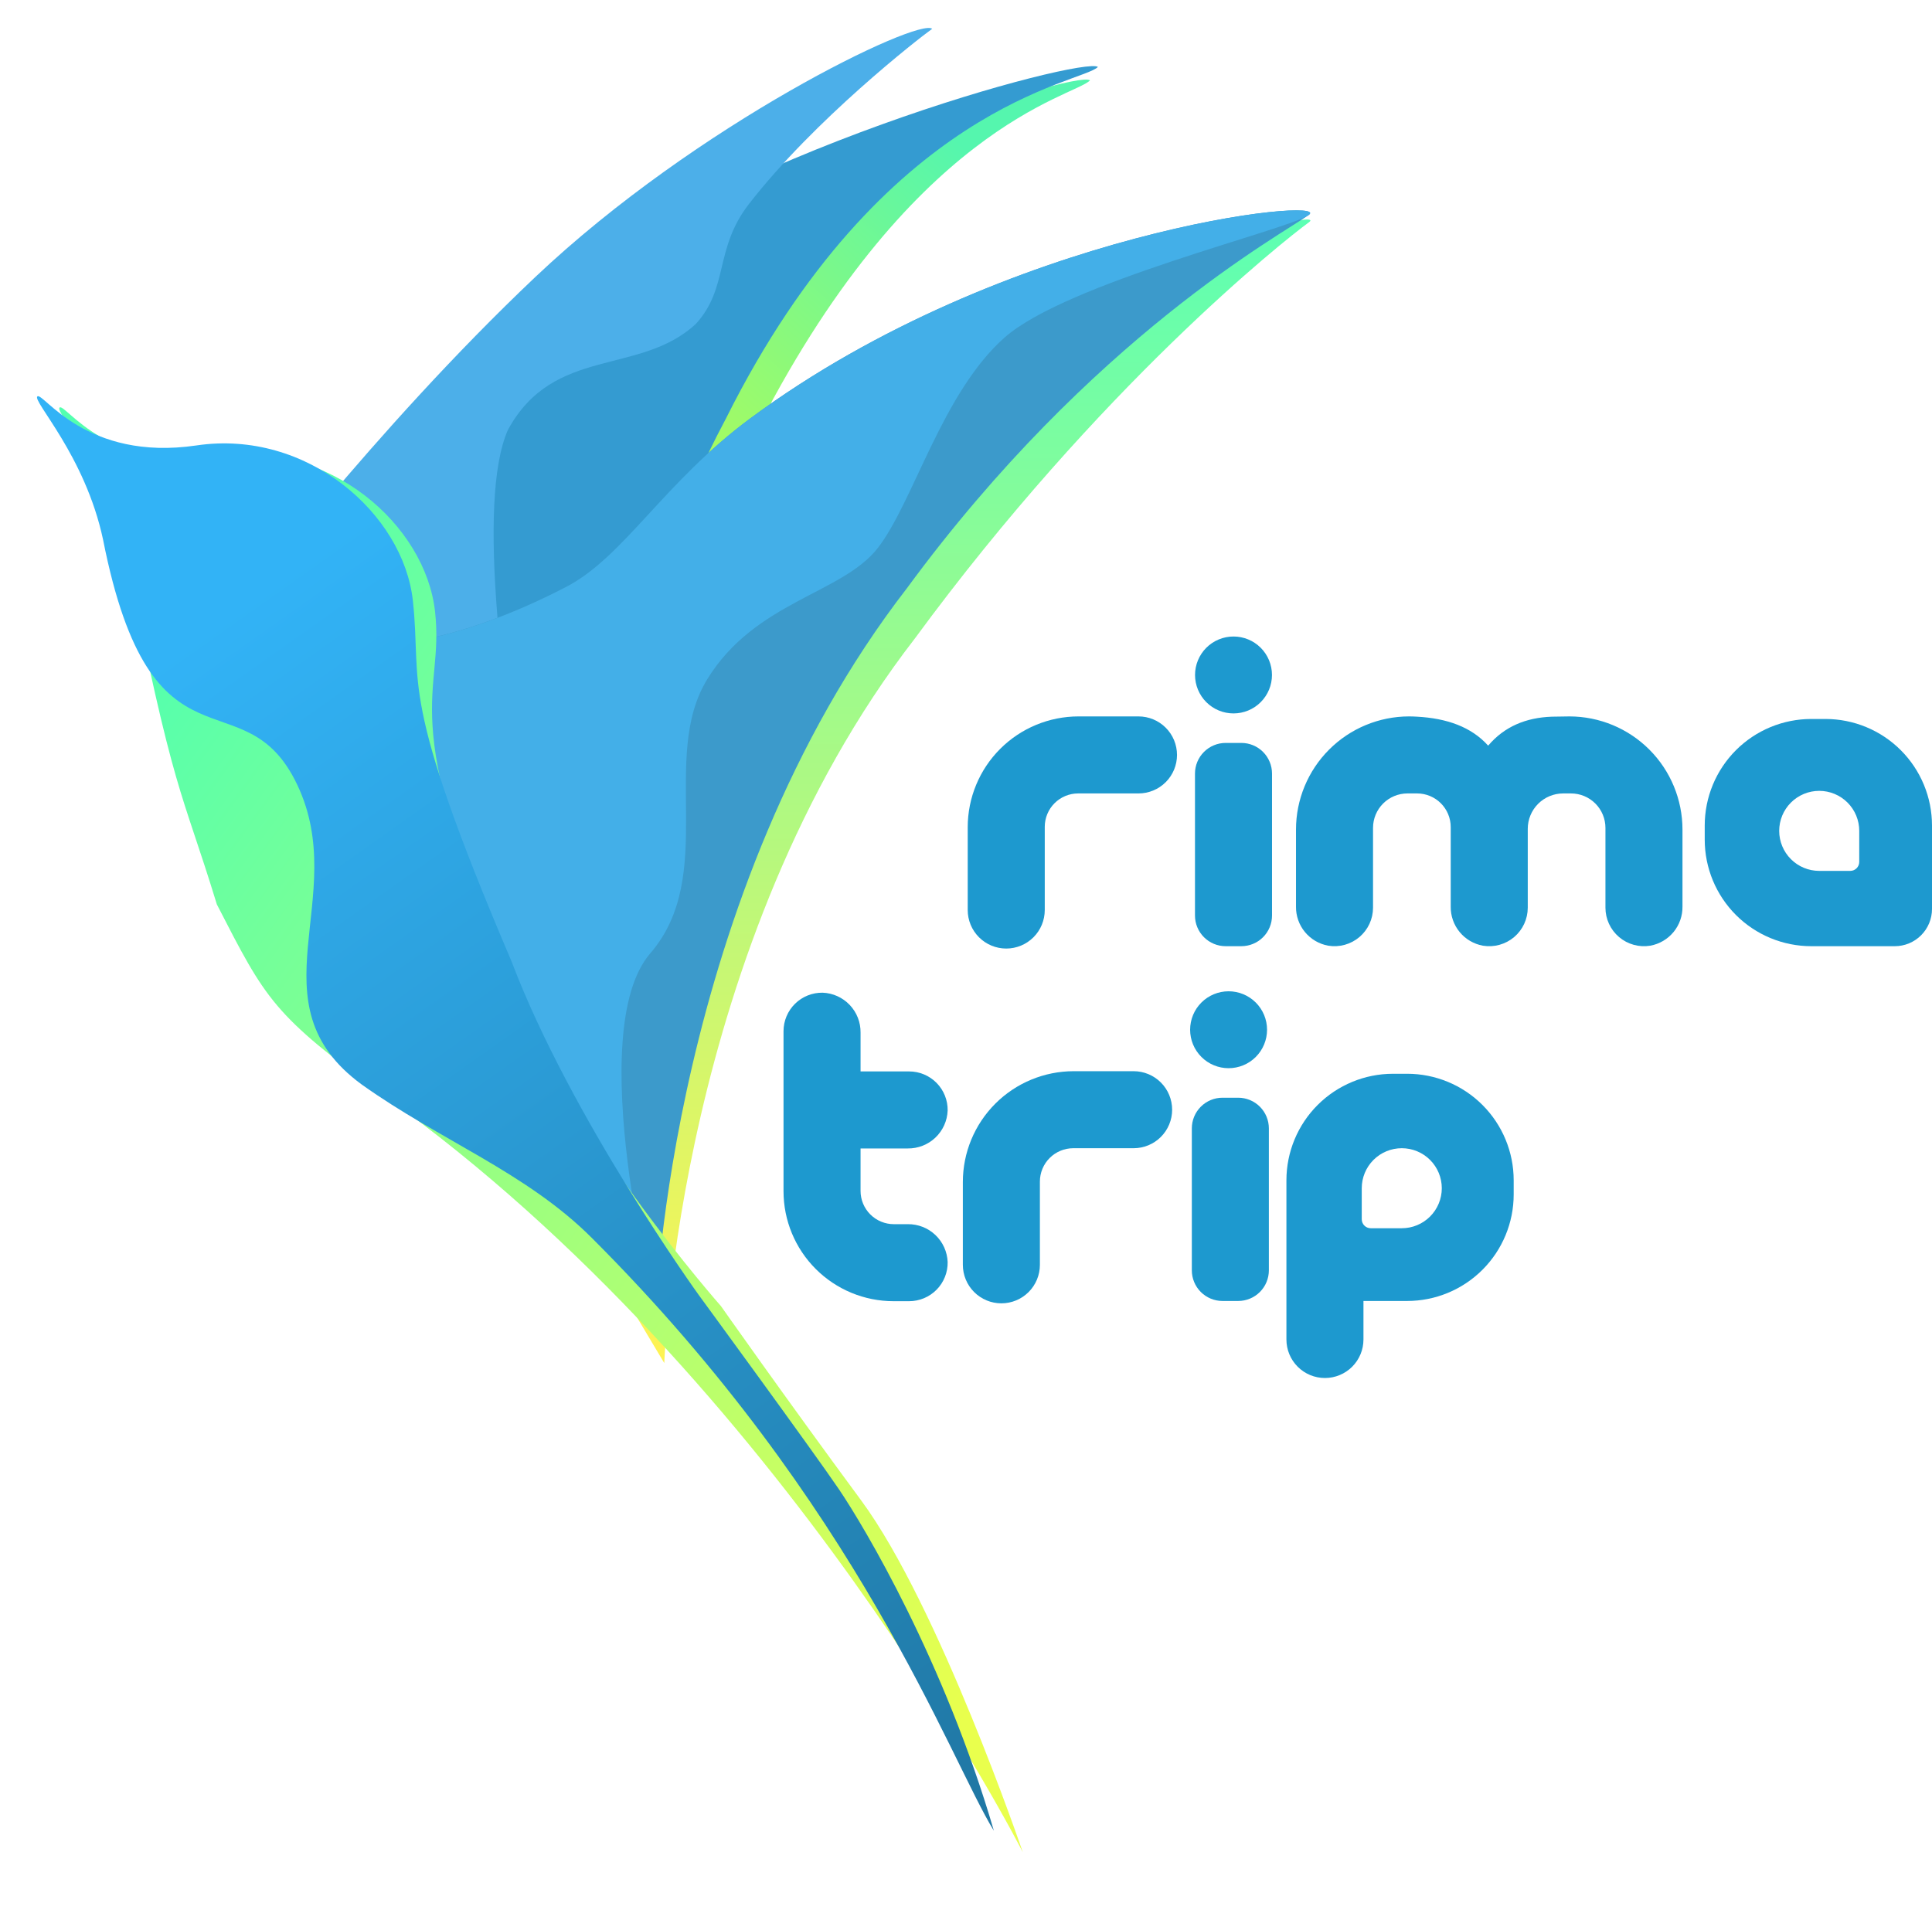 <svg width="522" height="517" viewBox="0 0 522 517" fill="none" xmlns="http://www.w3.org/2000/svg">
<g filter="url(#filter0_d)">
<path d="M68.24 174.57C68.24 174.57 104.424 124.962 153.165 84.51C201.905 44.059 290.667 15.809 294.505 18.717C290.152 23.232 245.662 30.841 203.11 115.914C147.836 219.829 172.777 332.194 172.777 332.194L107.206 255.539L68.24 174.57Z" fill="url(#paint0_linear)"/>
</g>
<g filter="url(#filter1_d)">
<path d="M61.292 168.721C61.292 168.721 97.476 119.112 146.217 78.661C194.958 38.209 292.802 12.183 296.639 15.091C292.285 19.606 238.714 24.991 196.162 110.064C140.888 213.979 165.829 326.345 165.829 326.345L100.259 249.69L61.292 168.721Z" fill="#349BD1"/>
</g>
<path d="M63.954 165.386C63.954 165.386 100.853 116.309 144.648 74.849C188.444 33.39 248.253 4.675 251.867 7.784C248.058 10.504 219.913 32.467 202.342 55.148C192.913 67.32 196.987 77.71 187.994 87.554C172.781 101.612 149.591 93.412 137.225 116.193C120.302 154.596 164.544 332.03 164.544 332.03L102.052 250.733L63.954 165.386Z" fill="#4CAFE9"/>
<g filter="url(#filter2_d)">
<path d="M104.808 188.197C104.808 188.197 124.037 188.787 155.266 172.568C170.92 164.438 181.645 144.329 205.085 126.986C274.226 75.817 360.643 54.99 353.656 60.072C346.669 65.155 297.152 104.491 247.168 172.572C183.23 255.237 179.48 368.372 179.48 368.372L133.575 291.463L104.808 188.197Z" fill="url(#paint1_linear)"/>
</g>
<g filter="url(#filter3_d)">
<path d="M102.483 174.243C102.483 174.243 121.712 174.834 152.941 158.614C168.594 150.485 179.32 130.376 202.759 113.033C271.901 61.863 360.581 53.02 353.594 58.102C346.606 63.183 294.989 90.933 245.006 159.013C181.067 241.678 177.155 354.417 177.155 354.417L131.25 277.508L102.483 174.243Z" fill="#3C9ACB"/>
</g>
<path d="M102.483 174.253C102.483 174.253 121.712 174.844 152.941 158.624C168.594 150.495 179.32 130.386 202.759 113.043C271.901 61.873 360.581 53.031 353.594 58.112C348.151 62.065 288.239 76.322 271.403 91.234C254.567 106.146 246.868 135.486 237.252 147.992C227.636 160.498 204.064 162.422 191.077 183.586C178.089 204.75 193.963 236.493 175.685 257.656C157.407 278.818 177.155 354.425 177.155 354.425L131.25 277.516L102.483 174.253Z" fill="#43AFE8"/>
<g filter="url(#filter4_d)">
<path d="M270.338 497.555C270.338 497.555 205.732 370.066 97.769 293.113C67.691 271.146 65.908 267.317 52.591 241.415C42.877 209.65 41.043 212.632 27.842 145.818C22.99 123.012 8.548 108.26 10.12 107.122C11.692 105.984 23.203 124.796 53.106 120.378C83.009 115.959 109.005 138.898 111.552 162.344C114.1 185.79 100.516 188.473 131.573 261.262C147.587 303.48 188.79 349.97 188.79 349.97C188.79 349.97 205.731 374.09 226.697 402.517C247.664 430.943 270.338 497.555 270.338 497.555Z" fill="url(#paint2_linear)"/>
</g>
<path d="M268.53 494.757C256.576 475.404 232.26 406.824 159.839 334.485C142.205 316.868 119.037 308.274 97.768 293.115C67.69 271.148 94.754 242.665 80.361 212.185C65.968 181.705 41.041 212.63 27.841 145.816C22.989 123.01 8.547 108.258 10.119 107.12C11.691 105.982 23.201 124.794 53.105 120.376C83.008 115.957 109.004 138.896 111.551 162.342C114.099 185.788 107.183 187.095 138.239 259.886C154.253 302.103 188.789 349.968 188.789 349.968C188.789 349.968 219.836 392.381 226.696 402.515C233.557 412.648 255.153 448.934 268.53 494.757Z" fill="url(#paint3_linear)"/>
<path d="M316.696 299.898C316.696 297.138 315.599 294.491 313.648 292.539C311.696 290.588 309.049 289.491 306.289 289.491H290.1C282.156 289.491 274.538 292.647 268.921 298.263C263.304 303.88 260.149 311.499 260.149 319.442V341.818C260.149 343.184 260.418 344.538 260.941 345.801C261.464 347.064 262.231 348.211 263.198 349.178C264.164 350.144 265.312 350.911 266.575 351.434C267.837 351.957 269.191 352.226 270.558 352.226C271.925 352.226 273.278 351.957 274.541 351.434C275.803 350.911 276.95 350.144 277.917 349.178C278.883 348.211 279.65 347.064 280.173 345.801C280.696 344.539 280.965 343.185 280.965 341.819V319.326C280.965 318.141 281.198 316.968 281.651 315.874C282.104 314.779 282.769 313.785 283.606 312.947C284.444 312.109 285.438 311.445 286.533 310.992C287.627 310.538 288.8 310.305 289.985 310.305H306.29C309.051 310.305 311.698 309.208 313.649 307.257C315.601 305.305 316.697 302.658 316.697 299.898" fill="#1D99CF"/>
<path d="M322.016 304.943V343.304C322.016 344.392 322.23 345.469 322.646 346.475C323.063 347.48 323.673 348.393 324.443 349.163C325.212 349.932 326.126 350.542 327.131 350.958C328.136 351.375 329.214 351.589 330.302 351.589H334.546C336.743 351.588 338.85 350.715 340.403 349.162C341.957 347.608 342.83 345.501 342.83 343.304V304.943C342.83 303.855 342.615 302.778 342.199 301.772C341.783 300.767 341.172 299.854 340.403 299.084C339.633 298.315 338.72 297.704 337.715 297.288C336.709 296.872 335.632 296.657 334.544 296.657H330.302C328.104 296.657 325.996 297.53 324.443 299.084C322.889 300.638 322.016 302.746 322.016 304.943" fill="#1D99CF"/>
<path d="M211.696 321.923C211.696 329.806 214.828 337.367 220.402 342.941C225.976 348.515 233.536 351.647 241.419 351.647H245.637C247.018 351.647 248.385 351.372 249.658 350.839C250.932 350.305 252.087 349.524 253.055 348.54C254.024 347.556 254.787 346.389 255.3 345.107C255.813 343.825 256.066 342.454 256.044 341.073C255.936 338.298 254.749 335.674 252.735 333.761C250.721 331.848 248.04 330.797 245.262 330.833H241.503C240.322 330.833 239.153 330.6 238.062 330.148C236.97 329.696 235.979 329.034 235.144 328.199C234.309 327.364 233.646 326.372 233.194 325.281C232.743 324.19 232.51 323.021 232.51 321.84V310.398C232.51 310.39 232.514 310.382 232.52 310.376C232.526 310.371 232.533 310.368 232.542 310.368H245.262C248.04 310.403 250.721 309.352 252.735 307.439C254.749 305.526 255.936 302.902 256.044 300.127C256.066 298.746 255.813 297.375 255.3 296.093C254.787 294.811 254.024 293.644 253.055 292.66C252.087 291.676 250.932 290.895 249.658 290.361C248.385 289.828 247.018 289.553 245.637 289.554H232.543C232.535 289.554 232.527 289.55 232.521 289.545C232.515 289.539 232.512 289.532 232.511 289.523V279.058C232.547 276.281 231.496 273.599 229.583 271.585C227.67 269.572 225.046 268.384 222.271 268.277C220.891 268.255 219.52 268.508 218.239 269.021C216.957 269.533 215.791 270.296 214.807 271.263C213.823 272.231 213.041 273.385 212.507 274.658C211.973 275.931 211.697 277.297 211.696 278.677" fill="#1D99CF"/>
<path d="M342.34 278.288C342.34 281.044 341.245 283.687 339.297 285.636C337.348 287.585 334.705 288.68 331.949 288.681C330.584 288.681 329.233 288.412 327.972 287.89C326.711 287.368 325.565 286.602 324.6 285.637C323.634 284.672 322.869 283.526 322.346 282.265C321.824 281.004 321.555 279.652 321.555 278.288C321.555 275.531 322.651 272.888 324.6 270.938C326.549 268.989 329.193 267.895 331.949 267.895C334.705 267.895 337.348 268.99 339.297 270.939C341.245 272.888 342.34 275.532 342.34 278.288" fill="#1D99CF"/>
<path d="M378.738 331.93H370.356C370.037 331.931 369.721 331.868 369.426 331.746C369.131 331.624 368.864 331.445 368.638 331.22C368.412 330.994 368.233 330.727 368.111 330.432C367.989 330.137 367.926 329.821 367.926 329.502V321.117C367.926 318.249 369.065 315.499 371.093 313.471C373.121 311.443 375.872 310.304 378.74 310.304C381.608 310.304 384.358 311.443 386.386 313.471C388.414 315.499 389.554 318.249 389.554 321.117C389.554 323.986 388.414 326.736 386.386 328.764C384.358 330.792 381.608 331.931 378.74 331.931L378.738 331.93ZM380.185 290.187H376.367C368.731 290.187 361.407 293.221 356.007 298.62C350.607 304.019 347.573 311.342 347.573 318.978V362.001C347.573 364.761 348.669 367.408 350.621 369.36C352.573 371.311 355.219 372.408 357.979 372.408C360.74 372.408 363.387 371.312 365.339 369.36C367.291 367.408 368.387 364.761 368.388 362.001V351.589H380.183C387.82 351.589 395.144 348.555 400.543 343.155C405.943 337.755 408.977 330.431 408.977 322.794V318.978C408.977 311.341 405.943 304.018 400.543 298.618C395.143 293.218 387.819 290.184 380.183 290.184" fill="#1D99CF"/>
<path d="M318.011 204.018C318.011 201.258 316.914 198.611 314.963 196.66C313.011 194.708 310.364 193.611 307.604 193.611H291.415C283.471 193.611 275.853 196.767 270.236 202.384C264.619 208 261.464 215.619 261.464 223.562V245.938C261.464 247.305 261.733 248.658 262.256 249.921C262.779 251.184 263.546 252.331 264.512 253.298C265.479 254.264 266.627 255.031 267.89 255.554C269.152 256.077 270.506 256.346 271.873 256.346C274.633 256.346 277.28 255.249 279.232 253.297C281.183 251.345 282.28 248.698 282.28 245.938V223.446C282.28 222.261 282.513 221.088 282.967 219.994C283.42 218.9 284.084 217.905 284.922 217.068C285.76 216.23 286.754 215.566 287.849 215.112C288.943 214.659 290.116 214.426 291.301 214.426H307.607C310.367 214.426 313.014 213.329 314.965 211.377C316.917 209.425 318.013 206.778 318.013 204.018" fill="#1D99CF"/>
<path d="M322.868 209.063V247.423C322.868 249.621 323.741 251.728 325.295 253.282C326.848 254.835 328.956 255.708 331.153 255.708H335.398C337.595 255.708 339.702 254.835 341.256 253.281C342.809 251.728 343.682 249.621 343.682 247.423V209.063C343.682 207.975 343.468 206.898 343.052 205.892C342.635 204.887 342.025 203.974 341.256 203.204C340.487 202.435 339.573 201.824 338.568 201.408C337.563 200.991 336.485 200.777 335.397 200.777H331.153C330.065 200.777 328.988 200.991 327.982 201.408C326.977 201.824 326.064 202.435 325.294 203.204C324.525 203.974 323.915 204.887 323.498 205.892C323.082 206.898 322.868 207.975 322.868 209.063" fill="#1D99CF"/>
<path d="M343.669 182.409C343.669 185.165 342.575 187.808 340.626 189.757C338.678 191.706 336.035 192.801 333.279 192.802C331.914 192.802 330.562 192.533 329.301 192.011C328.039 191.489 326.893 190.724 325.928 189.758C324.963 188.793 324.197 187.647 323.675 186.386C323.152 185.125 322.883 183.774 322.883 182.409C322.883 181.044 323.152 179.692 323.675 178.431C324.197 177.17 324.963 176.024 325.928 175.059C326.893 174.094 328.039 173.328 329.301 172.806C330.562 172.284 331.914 172.015 333.279 172.016C336.035 172.016 338.678 173.111 340.626 175.06C342.575 177.009 343.669 179.653 343.669 182.409" fill="#1D99CF"/>
<path d="M502.341 232.929C502.341 233.573 502.085 234.191 501.63 234.646C501.174 235.101 500.557 235.357 499.913 235.357H491.529C488.661 235.357 485.911 234.218 483.883 232.19C481.855 230.162 480.715 227.411 480.715 224.543C480.715 221.675 481.855 218.925 483.883 216.897C485.911 214.869 488.661 213.729 491.529 213.729C494.397 213.729 497.148 214.869 499.176 216.897C501.204 218.925 502.343 221.675 502.343 224.543L502.341 232.929ZM493.206 194.303H489.39C485.608 194.303 481.863 195.048 478.37 196.495C474.876 197.942 471.702 200.063 469.028 202.737C466.354 205.412 464.233 208.586 462.786 212.08C461.339 215.574 460.594 219.319 460.594 223.1V226.917C460.595 230.698 461.34 234.442 462.787 237.936C464.234 241.429 466.355 244.603 469.029 247.277C471.703 249.95 474.877 252.071 478.371 253.518C481.864 254.965 485.608 255.71 489.39 255.71H511.94C513.261 255.71 514.569 255.449 515.79 254.944C517.01 254.438 518.119 253.697 519.054 252.763C519.988 251.829 520.729 250.72 521.234 249.499C521.74 248.278 522 246.97 522 245.649V223.1C522 219.319 521.256 215.574 519.809 212.08C518.362 208.587 516.241 205.412 513.567 202.738C510.894 200.064 507.719 197.943 504.226 196.495C500.732 195.048 496.988 194.303 493.206 194.303" fill="#1D99CF"/>
<path d="M419.276 193.684C412.299 193.938 406.466 196.337 402.081 201.512C397.515 196.423 390.888 194.124 382.89 193.684C382.164 193.639 381.427 193.614 380.681 193.611C372.581 193.627 364.818 196.856 359.096 202.589C353.374 208.323 350.16 216.092 350.16 224.192V245.006C350.127 247.512 350.982 249.948 352.575 251.882C354.168 253.816 356.395 255.123 358.86 255.57C360.351 255.817 361.877 255.736 363.334 255.334C364.79 254.931 366.141 254.217 367.294 253.24C368.446 252.263 369.373 251.047 370.008 249.676C370.644 248.305 370.973 246.813 370.974 245.302V223.734C370.974 221.265 371.955 218.897 373.701 217.152C375.446 215.406 377.814 214.425 380.283 214.425H382.875C384.069 214.425 385.25 214.66 386.353 215.116C387.456 215.573 388.458 216.242 389.302 217.086C390.145 217.93 390.815 218.932 391.272 220.034C391.728 221.137 391.964 222.319 391.964 223.512V245.01C391.93 247.515 392.786 249.951 394.379 251.885C395.971 253.819 398.198 255.126 400.663 255.574C402.155 255.821 403.682 255.74 405.138 255.337C406.595 254.935 407.947 254.22 409.1 253.243C410.253 252.265 411.179 251.049 411.814 249.678C412.45 248.306 412.779 246.813 412.78 245.302V223.995C412.78 222.738 413.027 221.494 413.508 220.333C413.989 219.172 414.694 218.117 415.583 217.228C416.471 216.34 417.526 215.635 418.687 215.154C419.848 214.673 421.093 214.426 422.349 214.426H424.46C426.929 214.426 429.297 215.407 431.043 217.153C432.788 218.899 433.769 221.266 433.769 223.735V245.302C433.77 246.813 434.099 248.305 434.734 249.676C435.37 251.047 436.296 252.264 437.448 253.241C438.601 254.218 439.952 254.933 441.408 255.336C442.865 255.738 444.391 255.819 445.882 255.573C448.347 255.125 450.574 253.818 452.167 251.884C453.76 249.95 454.615 247.514 454.582 245.009V224.195C454.582 216.094 451.369 208.324 445.646 202.591C439.924 196.857 432.161 193.628 424.06 193.612" fill="#1D99CF"/>
<defs>
<filter id="filter0_d" x="42.669" y="15.163" width="306.496" height="338.928" filterUnits="userSpaceOnUse" color-interpolation-filters="sRGB">
<feFlood flood-opacity="0" result="BackgroundImageFix"/>
<feColorMatrix in="SourceAlpha" type="matrix" values="0 0 0 0 0 0 0 0 0 0 0 0 0 0 0 0 0 0 127 0"/>
<feOffset dy="3"/>
<feGaussianBlur stdDeviation="3"/>
<feColorMatrix type="matrix" values="0 0 0 0 0 0 0 0 0 0 0 0 0 0 0 0 0 0 0.161 0"/>
<feBlend mode="normal" in2="BackgroundImageFix" result="effect1_dropShadow"/>
<feBlend mode="normal" in="SourceGraphic" in2="effect1_dropShadow" result="shape"/>
</filter>
<filter id="filter1_d" x="36.325" y="11.394" width="314.345" height="336.848" filterUnits="userSpaceOnUse" color-interpolation-filters="sRGB">
<feFlood flood-opacity="0" result="BackgroundImageFix"/>
<feColorMatrix in="SourceAlpha" type="matrix" values="0 0 0 0 0 0 0 0 0 0 0 0 0 0 0 0 0 0 127 0"/>
<feOffset dy="3"/>
<feGaussianBlur stdDeviation="3"/>
<feColorMatrix type="matrix" values="0 0 0 0 0 0 0 0 0 0 0 0 0 0 0 0 0 0 0.161 0"/>
<feBlend mode="normal" in2="BackgroundImageFix" result="effect1_dropShadow"/>
<feBlend mode="normal" in="SourceGraphic" in2="effect1_dropShadow" result="shape"/>
</filter>
<filter id="filter2_d" x="92.808" y="47.329" width="273.246" height="333.043" filterUnits="userSpaceOnUse" color-interpolation-filters="sRGB">
<feFlood flood-opacity="0" result="BackgroundImageFix"/>
<feColorMatrix in="SourceAlpha" type="matrix" values="0 0 0 0 0 0 0 0 0 0 0 0 0 0 0 0 0 0 127 0"/>
<feOffset/>
<feGaussianBlur stdDeviation="6"/>
<feColorMatrix type="matrix" values="0 0 0 0 0 0 0 0 0 0 0 0 0 0 0 0 0 0 0.322 0"/>
<feBlend mode="normal" in2="BackgroundImageFix" result="effect1_dropShadow"/>
<feBlend mode="normal" in="SourceGraphic" in2="effect1_dropShadow" result="shape"/>
</filter>
<filter id="filter3_d" x="90.483" y="44.848" width="275.5" height="321.569" filterUnits="userSpaceOnUse" color-interpolation-filters="sRGB">
<feFlood flood-opacity="0" result="BackgroundImageFix"/>
<feColorMatrix in="SourceAlpha" type="matrix" values="0 0 0 0 0 0 0 0 0 0 0 0 0 0 0 0 0 0 127 0"/>
<feOffset/>
<feGaussianBlur stdDeviation="6"/>
<feColorMatrix type="matrix" values="0 0 0 0 0 0 0 0 0 0 0 0 0 0 0 0 0 0 0.322 0"/>
<feBlend mode="normal" in2="BackgroundImageFix" result="effect1_dropShadow"/>
<feBlend mode="normal" in="SourceGraphic" in2="effect1_dropShadow" result="shape"/>
</filter>
<filter id="filter4_d" x="0.001" y="94.072" width="292.337" height="422.482" filterUnits="userSpaceOnUse" color-interpolation-filters="sRGB">
<feFlood flood-opacity="0" result="BackgroundImageFix"/>
<feColorMatrix in="SourceAlpha" type="matrix" values="0 0 0 0 0 0 0 0 0 0 0 0 0 0 0 0 0 0 127 0"/>
<feOffset dx="6" dy="3"/>
<feGaussianBlur stdDeviation="8"/>
<feColorMatrix type="matrix" values="0 0 0 0 0 0 0 0 0 0 0 0 0 0 0 0 0 0 0.231 0"/>
<feBlend mode="normal" in2="BackgroundImageFix" result="effect1_dropShadow"/>
<feBlend mode="normal" in="SourceGraphic" in2="effect1_dropShadow" result="shape"/>
</filter>
<linearGradient id="paint0_linear" x1="257.684" y1="34.125" x2="124.411" y2="183.576" gradientUnits="userSpaceOnUse">
<stop stop-color="#55F6AE"/>
<stop offset="1" stop-color="#EBFF20"/>
</linearGradient>
<linearGradient id="paint1_linear" x1="229.431" y1="59.329" x2="229.431" y2="368.372" gradientUnits="userSpaceOnUse">
<stop stop-color="#5CFFB3"/>
<stop offset="1" stop-color="#FFF352"/>
</linearGradient>
<linearGradient id="paint2_linear" x1="52.436" y1="143.387" x2="336.141" y2="350.976" gradientUnits="userSpaceOnUse">
<stop stop-color="#53FFAF"/>
<stop offset="1" stop-color="#E9FF4D"/>
</linearGradient>
<linearGradient id="paint3_linear" x1="128.665" y1="118.313" x2="345.955" y2="424.845" gradientUnits="userSpaceOnUse">
<stop stop-color="#32B3F6"/>
<stop offset="1" stop-color="#2078A5"/>
</linearGradient>
</defs>
</svg>
